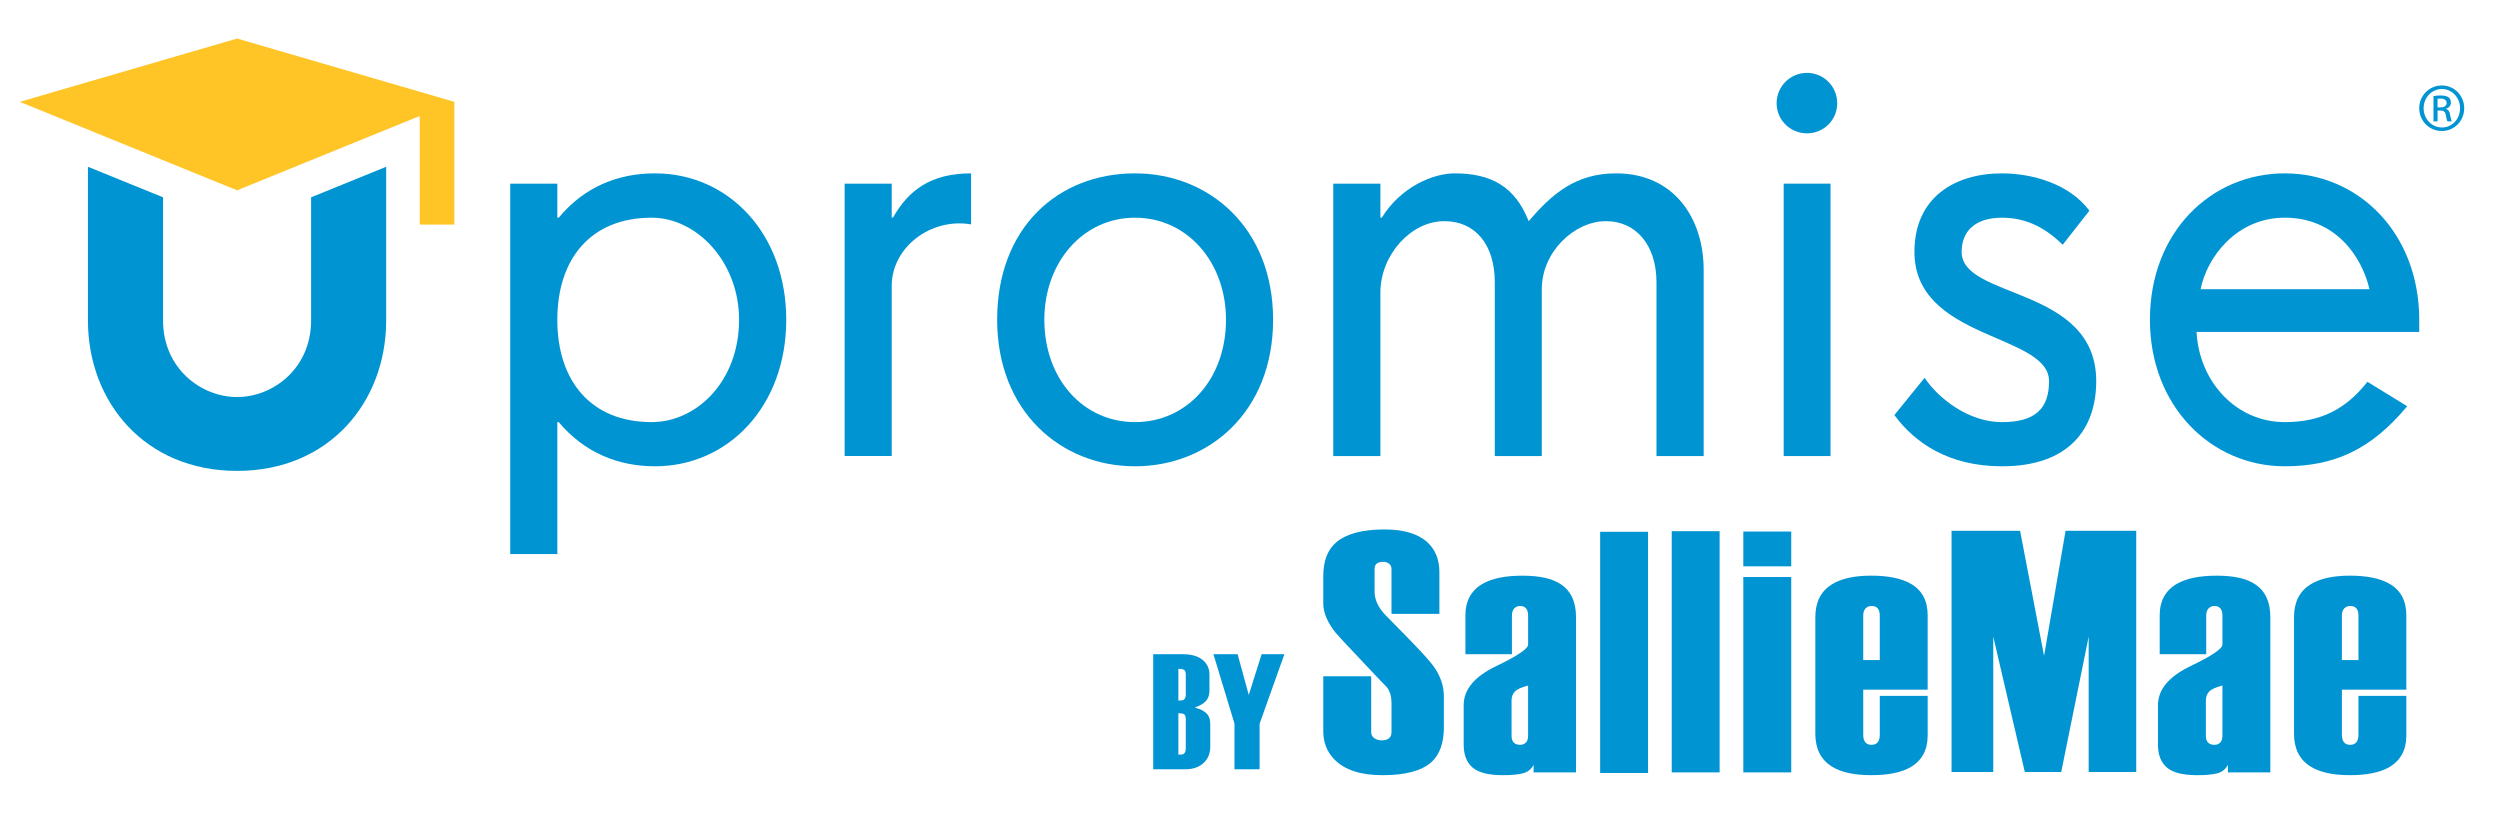 <?xml version="1.0" encoding="utf-8"?>
<!-- Generator: Adobe Illustrator 15.0.0, SVG Export Plug-In . SVG Version: 6.00 Build 0)  -->
<!DOCTYPE svg PUBLIC "-//W3C//DTD SVG 1.1//EN" "http://www.w3.org/Graphics/SVG/1.1/DTD/svg11.dtd">
<svg version="1.1" id="Layer_1" xmlns="http://www.w3.org/2000/svg" xmlns:xlink="http://www.w3.org/1999/xlink" x="0px" y="0px"
	 width="166px" height="54.333px" viewBox="0 11.833 166 54.333" enable-background="new 0 11.833 166 54.333" xml:space="preserve"
	>
<polygon fill="#FFC425" points="15.742,14.392 1.312,18.596 15.742,24.47 27.87,19.534 27.87,26.745 30.171,26.745 30.171,18.596 
	"/>
<path fill="#0194D3" d="M20.657,33.108c0,3.185-2.519,5.089-4.915,5.089c-2.394,0-4.916-1.905-4.916-5.089v-8.174l-4.987-2.027
	v10.202c0,5.429,3.787,9.991,9.903,9.991c6.112,0,9.9-4.563,9.9-9.991V22.907l-4.985,2.027V33.108z"/>
<path fill="#0194D3" d="M49.075,33.065c0,4.075-2.808,6.796-5.805,6.796c-4.026,0-6.264-2.721-6.264-6.796
	c0-4.066,2.238-6.777,6.264-6.777C46.267,26.288,49.075,29.222,49.075,33.065z M52.207,33.065c0-5.743-3.849-9.721-8.717-9.721
	c-2.453,0-4.699,0.898-6.391,2.944h-0.092v-2.261h-3.127v24.597h3.127v-8.763h0.092c1.692,2.02,3.938,2.934,6.391,2.934
	C48.358,42.795,52.207,38.806,52.207,33.065z"/>
<path fill="#0194D3" d="M81.406,33.065c0,3.935-2.586,6.796-6.041,6.796c-3.44,0-6.02-2.861-6.02-6.796
	c0-3.843,2.58-6.777,6.02-6.777C78.82,26.288,81.406,29.222,81.406,33.065z M84.534,33.065c0-6.102-4.25-9.721-9.169-9.721
	c-5.131,0-9.154,3.619-9.154,9.721c0,6.102,4.244,9.73,9.154,9.73C80.284,42.795,84.534,39.167,84.534,33.065z"/>
<path fill="#0194D3" d="M109.99,42.115V30.577c0-2.492-1.38-4.059-3.348-4.059c-2.108,0-4.267,2.038-4.267,4.517v11.08h-3.121
	V30.577c0-2.492-1.283-4.059-3.354-4.059c-2.224,0-4.242,2.253-4.242,4.746v10.851h-3.13V24.027h3.13v2.261h0.094
	c1.255-2.045,3.406-2.944,4.835-2.944c2.452,0,4.022,0.898,4.916,3.174c1.563-1.819,3.125-3.174,5.811-3.174
	c3.809,0,5.81,2.944,5.81,6.414v12.357H109.99z"/>
<path fill="#0194D3" d="M118.437,42.115V24.027h3.11v18.088H118.437z"/>
<path fill="#0194D3" d="M132.93,42.795c-3.568,0-5.811-1.586-7.143-3.402l2.006-2.476c0.895,1.347,2.896,2.945,5.137,2.945
	c2.235,0,3.126-0.918,3.126-2.721c0-3.167-8.937-2.717-8.937-8.584c0-3.62,2.68-5.212,5.811-5.212c2.003,0,4.47,0.683,5.806,2.478
	l-1.774,2.263c-1.347-1.333-2.676-1.797-4.031-1.797c-1.787,0-2.678,0.899-2.678,2.268c0,3.164,8.936,2.257,8.936,8.584
	C139.188,40.302,137.399,42.795,132.93,42.795z"/>
<path fill="#0194D3" d="M157.333,31.035h-11.211c0.405-2.087,2.356-4.747,5.587-4.747C155.011,26.288,156.803,28.771,157.333,31.035
	z M160.637,33.873v-0.808c0-5.743-4.021-9.721-8.928-9.721c-4.892,0-8.954,3.89-8.954,9.721c0,5.741,4.063,9.73,8.954,9.73
	c3.258,0,5.729-1.093,8.128-3.989l-2.639-1.621c-1.437,1.816-3.085,2.676-5.489,2.676c-3.23,0-5.684-2.676-5.858-5.988H160.637z"/>
<path fill="#0194D3" d="M59.21,30.813V42.11h-3.126V24.027h3.126v2.251h0.087c1.021-1.797,2.486-2.934,5.183-2.934v3.387
	C61.784,26.278,59.21,28.266,59.21,30.813z"/>
<path fill="#0194D3" d="M121.991,18.689c0,1.115-0.901,1.998-2.008,1.998c-1.108,0-2.015-0.883-2.015-1.998
	c0-1.123,0.906-2.017,2.015-2.017C121.09,16.672,121.991,17.566,121.991,18.689z"/>
<path fill="#0194D3" d="M162.141,17.508c0.826,0,1.482,0.67,1.482,1.508c0,0.852-0.656,1.516-1.488,1.516
	c-0.825,0-1.498-0.664-1.498-1.516c0-0.838,0.673-1.508,1.498-1.508H162.141z M162.135,17.743c-0.663,0-1.207,0.569-1.207,1.273
	c0,0.717,0.544,1.281,1.213,1.281c0.673,0.009,1.207-0.564,1.207-1.273c0-0.711-0.534-1.281-1.207-1.281H162.135z M161.854,19.896
	h-0.27v-1.684c0.141-0.021,0.276-0.04,0.479-0.04c0.252,0,0.421,0.052,0.521,0.126c0.099,0.074,0.155,0.188,0.155,0.347
	c0,0.222-0.147,0.356-0.329,0.41v0.015c0.148,0.026,0.248,0.161,0.281,0.406c0.04,0.263,0.079,0.364,0.107,0.419h-0.281
	c-0.04-0.055-0.082-0.208-0.114-0.43c-0.041-0.216-0.149-0.294-0.361-0.294h-0.188V19.896z M161.854,18.963h0.193
	c0.222,0,0.41-0.082,0.41-0.29c0-0.148-0.107-0.296-0.41-0.296c-0.086,0-0.146,0.009-0.193,0.014V18.963z"/>
<path fill="#0194D3" d="M80.362,61.406c0,0.43-0.134,0.78-0.403,1.049c-0.299,0.306-0.721,0.458-1.268,0.458h-2.117v-7.641h1.976
	c0.553,0,0.984,0.123,1.293,0.37c0.309,0.247,0.465,0.574,0.465,0.98v1.059c0,0.231-0.048,0.425-0.142,0.577
	c-0.151,0.233-0.43,0.418-0.834,0.556c0.426,0.11,0.72,0.277,0.879,0.504c0.1,0.146,0.15,0.347,0.15,0.601V61.406z M78.736,57.946
	v-1.299c0-0.189-0.043-0.304-0.126-0.344c-0.083-0.041-0.205-0.061-0.366-0.061v2.108c0.168,0,0.274-0.011,0.32-0.034
	C78.679,58.26,78.736,58.137,78.736,57.946z M78.736,61.536v-1.939c0-0.19-0.043-0.304-0.126-0.346
	c-0.083-0.04-0.205-0.06-0.366-0.06v2.752c0.168,0,0.274-0.012,0.32-0.034C78.679,61.851,78.736,61.728,78.736,61.536z"/>
<path fill="#0194D3" d="M85.284,55.272l-1.646,4.618v3.022h-1.669v-3.034l-1.398-4.606h1.606l0.741,2.707l0.853-2.707H85.284z"/>
<path fill="#0194D3" d="M95.875,60.101c0,1.054-0.274,1.83-0.824,2.333c-0.641,0.58-1.724,0.871-3.249,0.871
	c-1.448,0-2.51-0.344-3.182-1.031c-0.502-0.502-0.754-1.128-0.754-1.876v-3.663h3.181v3.707c0,0.168,0.067,0.301,0.201,0.401
	c0.135,0.101,0.297,0.149,0.484,0.149c0.223,0,0.389-0.046,0.499-0.137c0.11-0.092,0.165-0.23,0.165-0.414v-1.91
	c0-0.441-0.099-0.795-0.299-1.055c-0.537-0.551-1.111-1.156-1.724-1.815c-1.013-1.066-1.579-1.679-1.703-1.83
	c-0.535-0.688-0.805-1.327-0.805-1.922v-1.807c0-1.023,0.29-1.777,0.87-2.266c0.671-0.566,1.74-0.847,3.202-0.847
	c1.267,0,2.211,0.28,2.838,0.847c0.533,0.488,0.801,1.152,0.801,1.99v2.768h-3.181v-2.971c0-0.153-0.051-0.271-0.154-0.356
	s-0.235-0.127-0.394-0.127c-0.191,0-0.335,0.038-0.43,0.115c-0.097,0.076-0.144,0.2-0.144,0.368v1.497c0,0.522,0.23,1.029,0.69,1.52
	c0.644,0.655,1.248,1.274,1.815,1.854c0.735,0.761,1.212,1.297,1.426,1.602c0.446,0.625,0.668,1.282,0.668,1.967V60.101z"/>
<path fill="#0194D3" d="M104.646,63.12h-2.814v-0.502c-0.152,0.289-0.385,0.476-0.698,0.561c-0.313,0.083-0.758,0.126-1.338,0.126
	c-0.946,0-1.617-0.167-2.013-0.505c-0.397-0.335-0.595-0.845-0.595-1.533v-2.608c0-1.036,0.712-1.898,2.139-2.586
	c1.427-0.685,2.14-1.166,2.14-1.439v-1.924c0-0.213-0.044-0.373-0.136-0.479c-0.089-0.107-0.224-0.161-0.402-0.161
	c-0.149,0-0.276,0.054-0.381,0.161c-0.104,0.106-0.156,0.267-0.156,0.479v2.563h-3.089v-2.586c0-0.959,0.389-1.662,1.167-2.104
	c0.625-0.352,1.502-0.525,2.631-0.525s1.976,0.19,2.54,0.571c0.67,0.442,1.006,1.167,1.006,2.173V63.12z M101.466,60.695v-3.342
	c-0.428,0.108-0.718,0.237-0.87,0.391c-0.152,0.151-0.228,0.351-0.228,0.595v2.356c0,0.199,0.049,0.348,0.148,0.447
	c0.097,0.1,0.24,0.148,0.424,0.148c0.15,0,0.277-0.049,0.377-0.148C101.416,61.043,101.466,60.895,101.466,60.695"/>
<rect x="106.251" y="47.144" fill="#0194D3" width="3.18" height="16.015"/>
<rect x="111.003" y="47.104" fill="#0194D3" width="3.18" height="16.016"/>
<path fill="#0194D3" d="M118.938,49.438h-3.182v-2.311h3.182V49.438z M118.938,63.12h-3.182V50.148h3.182V63.12z"/>
<path fill="#0194D3" d="M127.997,60.673c0,0.961-0.38,1.661-1.144,2.106c-0.611,0.349-1.479,0.525-2.608,0.525
	c-1.13,0-1.999-0.192-2.609-0.573c-0.731-0.458-1.097-1.18-1.097-2.173v-7.758c0-0.976,0.356-1.692,1.074-2.151
	c0.625-0.395,1.502-0.593,2.632-0.593c1.113,0,1.981,0.175,2.608,0.525c0.764,0.427,1.144,1.128,1.144,2.104v4.941h-4.278v3.003
	c0,0.212,0.046,0.374,0.137,0.489c0.093,0.113,0.23,0.171,0.412,0.171c0.184,0,0.32-0.057,0.412-0.171s0.138-0.277,0.138-0.489
	V58.04h3.18V60.673z M124.817,55.661v-2.955c0-0.213-0.046-0.372-0.138-0.479c-0.092-0.104-0.229-0.158-0.412-0.158
	c-0.153,0-0.283,0.054-0.389,0.158c-0.106,0.107-0.16,0.267-0.16,0.479v2.955H124.817z"/>
<polygon fill="#0194D3" points="141.846,63.096 138.688,63.096 138.688,54.104 136.865,63.096 134.448,63.096 132.352,54.104 
	132.352,63.096 129.583,63.096 129.583,47.079 134.134,47.079 135.726,55.384 137.154,47.079 141.846,47.079 "/>
<path fill="#0194D3" d="M150.748,63.12h-2.813v-0.502c-0.153,0.289-0.385,0.476-0.698,0.561c-0.313,0.083-0.76,0.126-1.337,0.126
	c-0.946,0-1.617-0.167-2.015-0.505c-0.397-0.335-0.596-0.845-0.596-1.533v-2.608c0-1.036,0.714-1.898,2.141-2.586
	c1.426-0.685,2.139-1.166,2.139-1.439v-1.924c0-0.213-0.046-0.373-0.134-0.479c-0.091-0.107-0.225-0.161-0.403-0.161
	c-0.149,0-0.276,0.054-0.381,0.161c-0.105,0.106-0.157,0.267-0.157,0.479v2.563h-3.09v-2.586c0-0.959,0.39-1.662,1.168-2.104
	c0.625-0.352,1.502-0.525,2.631-0.525c1.13,0,1.975,0.19,2.539,0.571c0.672,0.442,1.007,1.167,1.007,2.173V63.12z M147.568,60.695
	v-3.342c-0.427,0.108-0.718,0.237-0.869,0.391c-0.152,0.151-0.229,0.351-0.229,0.595v2.356c0,0.199,0.049,0.348,0.148,0.447
	c0.101,0.1,0.241,0.148,0.424,0.148c0.152,0,0.277-0.049,0.377-0.148S147.568,60.895,147.568,60.695"/>
<path fill="#0194D3" d="M159.78,60.673c0,0.961-0.381,1.661-1.143,2.106c-0.611,0.349-1.48,0.525-2.608,0.525s-2-0.192-2.608-0.573
	c-0.731-0.458-1.098-1.18-1.098-2.173v-7.758c0-0.976,0.357-1.692,1.074-2.151c0.625-0.395,1.504-0.593,2.632-0.593
	c1.112,0,1.982,0.175,2.608,0.525c0.762,0.427,1.143,1.128,1.143,2.104v4.941h-4.278v3.003c0,0.212,0.046,0.374,0.138,0.489
	c0.092,0.113,0.229,0.171,0.412,0.171s0.32-0.057,0.411-0.171c0.093-0.114,0.139-0.277,0.139-0.489V58.04h3.179V60.673z
	 M156.602,55.661v-2.955c0-0.213-0.046-0.372-0.139-0.479c-0.091-0.104-0.228-0.158-0.411-0.158c-0.152,0-0.283,0.054-0.39,0.158
	c-0.106,0.107-0.16,0.267-0.16,0.479v2.955H156.602z"/>
</svg>

